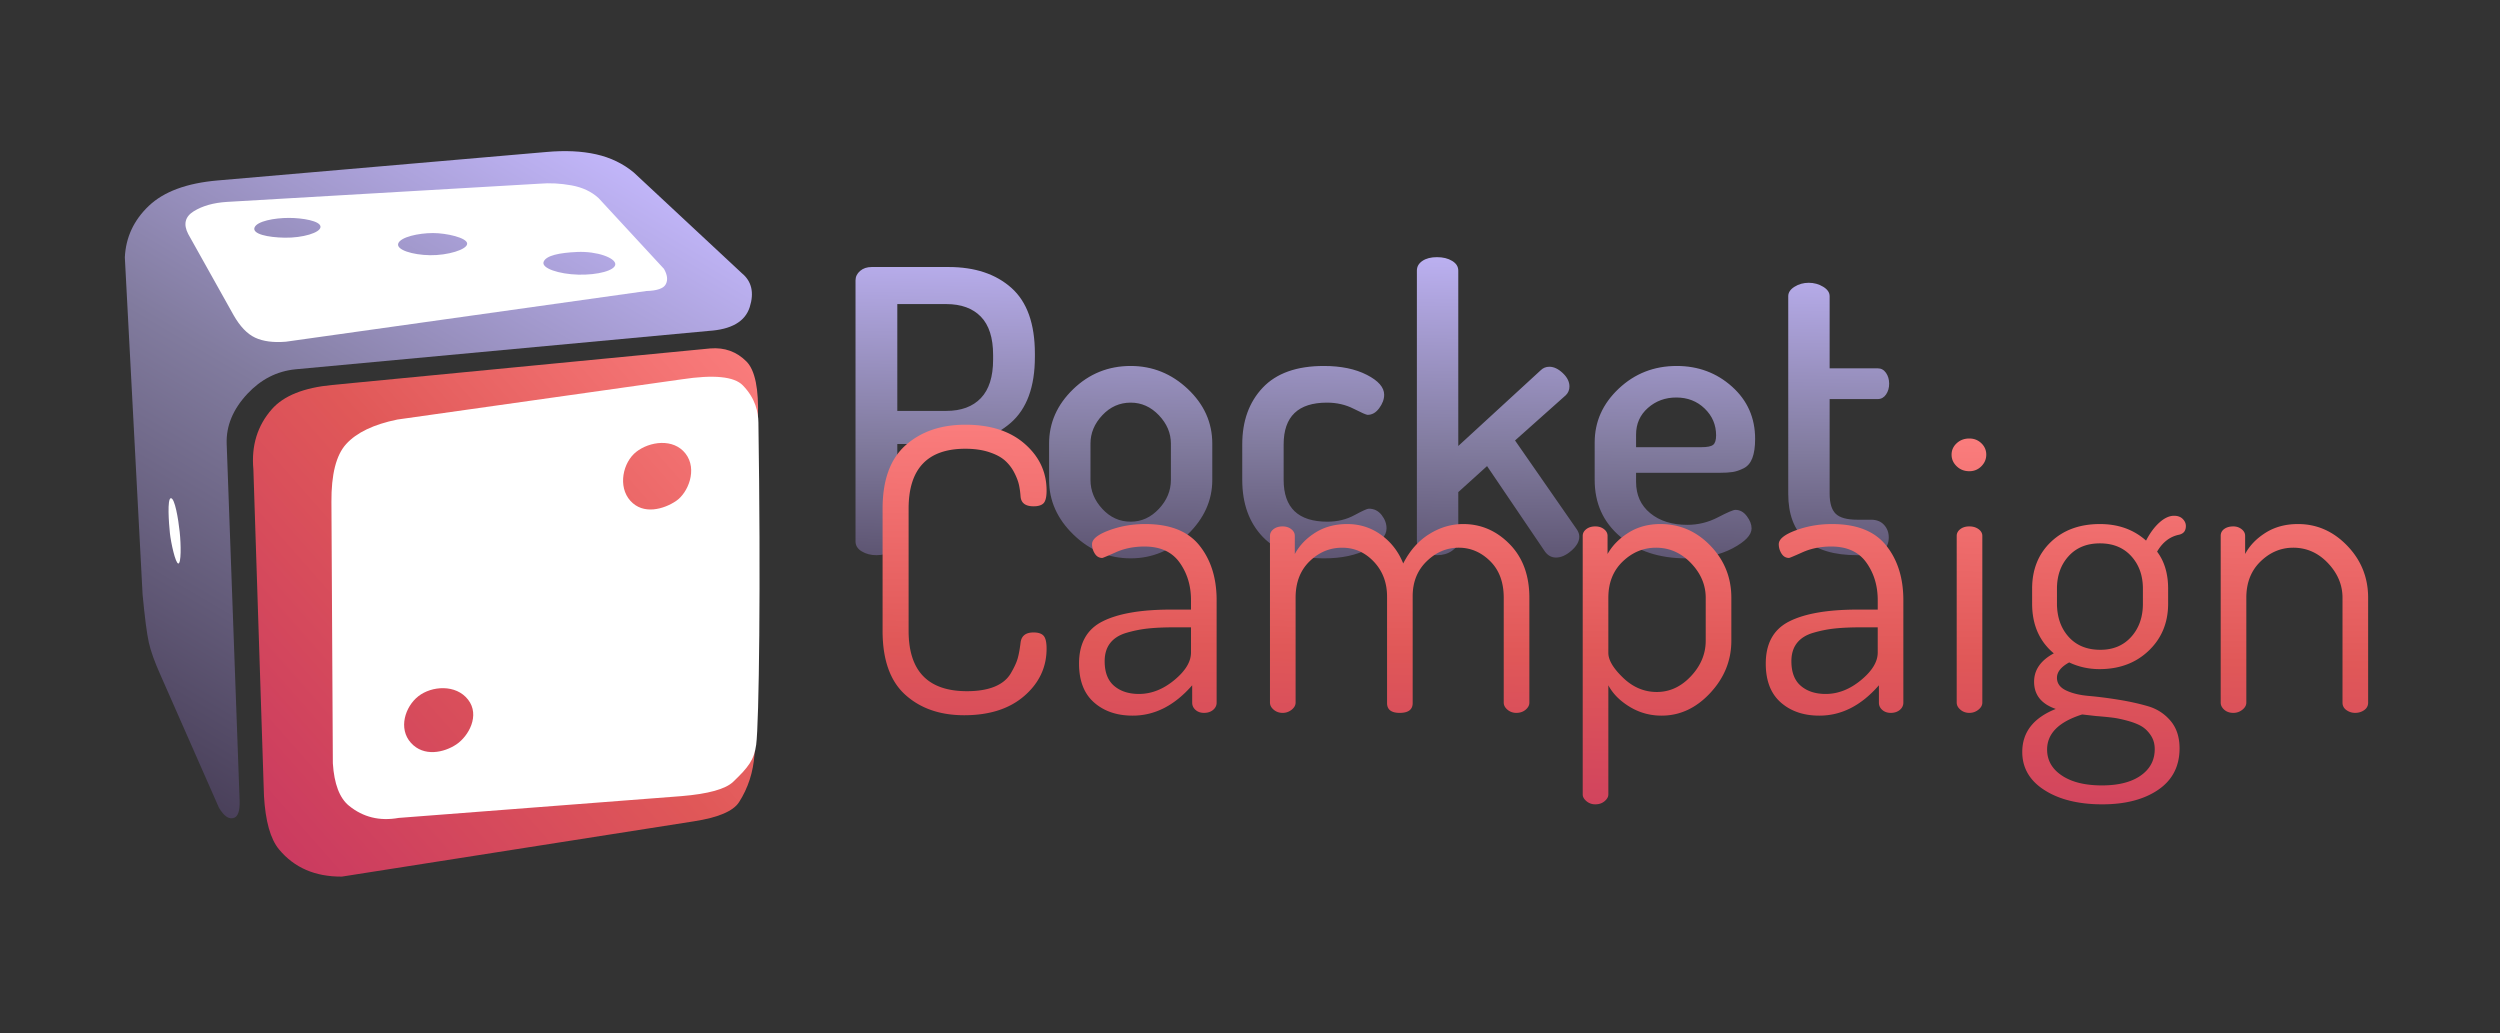 <svg width="1522" height="629" viewBox="0 0 1522 629" xmlns="http://www.w3.org/2000/svg"><rect x="0" y="0" width="1522" height="629" fill="#333333" stroke="none"/><title>LogotypeColor</title><defs><linearGradient x1="52.336%" y1="-9.625%" x2="46.239%" y2="128.08%" id="a"><stop stop-color="#C4B8FD" offset="0%"/><stop stop-color="#817B9E" offset="52.728%"/><stop stop-color="#443A53" offset="100%"/></linearGradient><linearGradient x1="71.484%" y1="0%" x2="63.769%" y2="127.979%" id="b"><stop stop-color="#FC7F7F" offset="0%"/><stop stop-color="#E05858" offset="47.75%"/><stop stop-color="#C73661" offset="100%"/></linearGradient><linearGradient x1="74.999%" y1="-2.852%" x2="14.75%" y2="105.737%" id="c"><stop stop-color="#C4B8FD" offset="0%"/><stop stop-color="#817B9E" offset="47.18%"/><stop stop-color="#443A53" offset="100%"/></linearGradient><linearGradient x1="109.099%" y1="4.931%" x2="0%" y2="104.952%" id="d"><stop stop-color="#FC7F7F" offset="0%"/><stop stop-color="#E05858" offset="47.75%"/><stop stop-color="#C73661" offset="100%"/></linearGradient></defs><g fill="none" fill-rule="evenodd"><path d="M520.84 329.6V170.72c0-2.24.92-4.16 2.76-5.76 1.84-1.6 4.2-2.4 7.08-2.4h46.8c16 0 28.76 4.24 38.28 12.72s14.28 21.84 14.28 40.08v1.92c0 18.24-4.92 31.64-14.76 40.2-9.84 8.56-22.92 12.84-39.24 12.84h-29.76v59.28c0 2.56-1.24 4.6-3.72 6.12-2.48 1.52-5.48 2.28-9 2.28-3.36 0-6.32-.76-8.88-2.28-2.56-1.52-3.84-3.56-3.84-6.12zm25.44-79.44h29.76c9.12 0 16.16-2.6 21.12-7.8 4.96-5.2 7.44-13 7.44-23.4v-2.88c0-10.4-2.48-18.16-7.44-23.28-4.96-5.12-12-7.68-21.12-7.68h-29.76v65.04zm92.4 42v-22.08c0-12.64 4.88-23.68 14.64-33.12 9.76-9.44 21.44-14.16 35.04-14.16 13.28 0 24.88 4.68 34.8 14.04 9.92 9.36 14.88 20.44 14.88 33.24v22.08c0 12.48-5 23.56-15 33.24-10 9.68-21.56 14.52-34.68 14.52-13.28 0-24.88-4.8-34.8-14.4-9.92-9.6-14.88-20.72-14.88-33.36zm25.2 0c0 6.56 2.4 12.44 7.2 17.64 4.8 5.2 10.56 7.8 17.28 7.8 6.56 0 12.28-2.6 17.16-7.8 4.88-5.2 7.32-11.08 7.32-17.64v-22.08c0-6.4-2.44-12.16-7.32-17.28-4.88-5.12-10.6-7.68-17.16-7.68-6.72 0-12.48 2.56-17.28 7.68-4.8 5.12-7.2 10.88-7.2 17.28v22.08zm92.4 0v-21.6c0-14.24 4.16-25.76 12.48-34.56s20.72-13.2 37.2-13.2c10.4 0 19.12 1.8 26.16 5.4 7.04 3.6 10.56 7.64 10.56 12.12 0 2.72-1 5.44-3 8.16-2 2.72-4.36 4.08-7.08 4.08-.8 0-3.64-1.24-8.52-3.72-4.88-2.48-10.28-3.72-16.2-3.72-17.6 0-26.4 8.48-26.4 25.44v21.6c0 16.96 8.88 25.44 26.64 25.44 6.08 0 11.56-1.32 16.44-3.96 4.88-2.64 7.8-3.96 8.76-3.96 3.2 0 5.8 1.28 7.8 3.84 2 2.56 3 5.28 3 8.16 0 4.48-3.68 8.64-11.04 12.48-7.36 3.84-16.32 5.76-26.88 5.76-16.64 0-29.12-4.36-37.44-13.08-8.32-8.72-12.48-20.28-12.48-34.68zM862.6 329.6V164.72c0-2.4 1.12-4.36 3.36-5.88 2.24-1.52 5.2-2.28 8.88-2.28 3.68 0 6.76.76 9.24 2.28 2.48 1.52 3.72 3.48 3.72 5.88v106.8l50.16-46.08c1.44-1.44 3.2-2.16 5.28-2.16 2.72 0 5.44 1.28 8.16 3.84 2.72 2.56 4.08 5.28 4.08 8.16 0 2.08-.72 3.84-2.16 5.28l-30.96 27.6 37.68 54.24c.96 1.44 1.44 2.88 1.44 4.32 0 2.88-1.6 5.72-4.8 8.52-3.2 2.8-6.32 4.2-9.36 4.2-2.72 0-4.96-1.2-6.72-3.6l-35.28-52.08-17.52 15.84v30c0 2.08-1.28 4-3.84 5.76-2.56 1.76-5.6 2.64-9.12 2.64-3.52 0-6.44-.88-8.76-2.64-2.32-1.76-3.48-3.68-3.48-5.76zm108.24-37.44v-22.8c0-12.64 4.88-23.56 14.64-32.76 9.76-9.2 21.52-13.8 35.28-13.8 13.12 0 24.36 4.2 33.72 12.6 9.36 8.4 14.04 19 14.04 31.8 0 4.8-.56 8.68-1.68 11.64-1.12 2.96-2.88 5.04-5.28 6.24-2.4 1.2-4.64 1.96-6.72 2.28-2.08.32-4.8.48-8.16.48h-50.64v5.52c0 8 2.88 14.36 8.64 19.08 5.76 4.72 13.28 7.08 22.56 7.08 6.56 0 12.76-1.52 18.6-4.56 5.84-3.04 9.4-4.56 10.68-4.56 2.72 0 5.04 1.28 6.96 3.84 1.92 2.56 2.88 5.04 2.88 7.44 0 4-3.84 8.04-11.52 12.12s-17.12 6.12-28.32 6.12c-16.32 0-29.68-4.4-40.08-13.2-10.4-8.8-15.6-20.32-15.6-34.56zm25.2-19.92h39.84c3.52 0 5.88-.48 7.08-1.44 1.2-.96 1.8-2.88 1.8-5.76 0-6.4-2.32-11.84-6.96-16.32-4.64-4.48-10.4-6.72-17.28-6.72-6.72 0-12.48 2.12-17.28 6.36-4.8 4.24-7.2 9.64-7.2 16.2v7.68zm92.64 28.32V180.32c0-2.24 1.28-4.16 3.84-5.76 2.56-1.6 5.44-2.4 8.64-2.4s6.12.8 8.76 2.4c2.64 1.6 3.96 3.52 3.96 5.76v43.92h29.28c2.08 0 3.76.92 5.04 2.76 1.28 1.84 1.92 4.04 1.92 6.6 0 2.56-.64 4.76-1.92 6.6-1.28 1.84-2.96 2.76-5.04 2.76h-29.28v57.6c0 5.76 1.24 9.84 3.72 12.24 2.48 2.4 6.84 3.6 13.08 3.6h8.4c3.36 0 6 1.04 7.92 3.12s2.88 4.64 2.88 7.68-.96 5.6-2.88 7.68-4.56 3.12-7.92 3.12h-8.4c-28 0-42-12.48-42-37.44z" fill="url(#a)"/><path d="M537.32 384.08v-74.4c0-17.44 4.68-30.32 14.04-38.64s21.48-12.48 36.36-12.48c15.2 0 27.24 3.88 36.12 11.64 8.88 7.76 13.32 17.24 13.32 28.44 0 3.84-.6 6.4-1.8 7.68-1.2 1.28-3.24 1.92-6.12 1.92-4.96 0-7.6-2-7.92-6-.16-2.4-.48-4.72-.96-6.96s-1.44-4.76-2.88-7.56-3.32-5.24-5.64-7.32-5.56-3.8-9.72-5.16c-4.16-1.36-8.96-2.04-14.4-2.04-23.04 0-34.56 12.16-34.56 36.48v74.4c0 24.48 11.84 36.72 35.52 36.72 6.72 0 12.32-.92 16.8-2.76 4.48-1.84 7.76-4.52 9.84-8.04 2.08-3.52 3.48-6.52 4.2-9 .72-2.48 1.32-5.72 1.8-9.72.48-4.16 3.12-6.24 7.92-6.24 2.88 0 4.92.68 6.12 2.04 1.2 1.36 1.8 3.96 1.8 7.8 0 11.36-4.52 20.96-13.56 28.8-9.04 7.84-21.24 11.76-36.6 11.76-14.72 0-26.68-4.16-35.88-12.48-9.2-8.32-13.8-21.28-13.8-38.88zM656.92 404c0-12.32 4.76-20.88 14.28-25.68 9.52-4.8 23.4-7.2 41.64-7.2h12.24v-5.76c0-8.8-2.32-16.44-6.96-22.92-4.64-6.48-11.76-9.72-21.36-9.72-6.4 0-12.2 1.16-17.4 3.48-5.2 2.32-7.96 3.48-8.28 3.48-1.92 0-3.44-.88-4.56-2.64a10.52 10.52 0 0 1-1.68-5.76c0-3.04 3.44-5.84 10.32-8.4 6.88-2.56 14.24-3.84 22.08-3.84 15.04 0 26.04 4.36 33 13.08 6.96 8.72 10.44 19.8 10.44 33.24v62.4c0 1.76-.72 3.24-2.16 4.44-1.44 1.2-3.28 1.8-5.52 1.8-2.08 0-3.8-.6-5.16-1.8-1.36-1.2-2.04-2.68-2.04-4.44V417.2c-10.72 12.32-22.8 18.48-36.24 18.48-9.6 0-17.44-2.68-23.52-8.04-6.08-5.36-9.12-13.24-9.12-23.64zm15.6-1.44c0 6.72 1.92 11.72 5.76 15 3.84 3.28 8.88 4.92 15.12 4.92 7.52 0 14.68-2.8 21.48-8.4 6.8-5.6 10.2-11.2 10.2-16.8v-15.36H715c-6.4 0-11.8.24-16.2.72-4.4.48-8.76 1.36-13.08 2.64s-7.6 3.36-9.84 6.24c-2.24 2.88-3.36 6.56-3.36 11.04zm100.64 25.2V326.24c0-1.6.72-2.96 2.16-4.08 1.44-1.12 3.28-1.68 5.52-1.68 2.08 0 3.84.56 5.28 1.68 1.44 1.12 2.16 2.48 2.16 4.08v11.04c2.88-5.28 7.08-9.64 12.6-13.08 5.52-3.44 11.96-5.16 19.32-5.16 7.68 0 14.56 2.2 20.64 6.6 6.08 4.4 10.56 10.2 13.44 17.4 4-7.84 9.28-13.8 15.84-17.88 6.56-4.08 13.44-6.12 20.64-6.12 10.88 0 20.32 4.08 28.32 12.24s12 19.04 12 32.64v63.84c0 1.6-.76 3.04-2.28 4.32-1.52 1.28-3.4 1.92-5.64 1.92-2.08 0-3.88-.64-5.4-1.92-1.52-1.28-2.28-2.72-2.28-4.32v-63.84c0-9.44-2.76-16.88-8.28-22.32-5.52-5.44-11.88-8.16-19.08-8.16-7.36 0-13.88 2.76-19.56 8.28-5.68 5.52-8.52 12.6-8.52 21.24V428c0 4-2.64 6-7.92 6-5.12 0-7.68-2-7.68-6v-64.8c0-8.48-2.68-15.56-8.04-21.24-5.36-5.68-11.8-8.52-19.32-8.52s-14.12 2.76-19.8 8.28c-5.68 5.52-8.52 12.92-8.52 22.2v63.84c0 1.6-.8 3.04-2.4 4.32-1.6 1.28-3.44 1.92-5.52 1.92-2.08 0-3.88-.64-5.4-1.92-1.52-1.28-2.28-2.72-2.28-4.32zm190.4 55.92V326.24c0-1.6.72-2.96 2.16-4.08 1.44-1.12 3.28-1.68 5.52-1.68 2.08 0 3.84.56 5.28 1.68 1.44 1.12 2.16 2.48 2.16 4.08v11.04c2.88-5.12 7.12-9.44 12.72-12.96 5.6-3.52 12.08-5.28 19.44-5.28 11.84 0 22 4.4 30.48 13.2 8.48 8.8 12.72 19.36 12.72 31.68v26.16c0 12-4.28 22.6-12.84 31.8-8.56 9.2-18.44 13.8-29.64 13.8-7.04 0-13.52-1.8-19.44-5.4-5.92-3.6-10.24-7.96-12.96-13.08v66.48c0 1.44-.76 2.8-2.28 4.08-1.52 1.28-3.4 1.92-5.64 1.92-2.08 0-3.88-.64-5.4-1.92-1.52-1.28-2.28-2.64-2.28-4.08zm15.6-86.16c0 4.32 3 9.36 9 15.12s12.84 8.64 20.52 8.64c7.84 0 14.76-3.2 20.76-9.6 6-6.4 9-13.6 9-21.6v-26.16c0-7.84-3-14.88-9-21.12s-13.08-9.36-21.24-9.36c-7.68 0-14.44 2.8-20.28 8.4-5.84 5.6-8.76 12.96-8.76 22.08v33.6zM1075 404c0-12.32 4.76-20.88 14.28-25.68 9.52-4.8 23.4-7.2 41.64-7.2h12.24v-5.76c0-8.8-2.32-16.44-6.96-22.92-4.64-6.48-11.76-9.72-21.36-9.72-6.4 0-12.2 1.16-17.4 3.48-5.2 2.32-7.96 3.48-8.28 3.48-1.92 0-3.44-.88-4.56-2.64a10.52 10.52 0 0 1-1.68-5.76c0-3.04 3.44-5.84 10.32-8.4 6.88-2.56 14.24-3.84 22.08-3.84 15.04 0 26.04 4.36 33 13.08 6.96 8.72 10.44 19.8 10.44 33.24v62.4c0 1.76-.72 3.24-2.16 4.44-1.44 1.2-3.28 1.8-5.52 1.8-2.08 0-3.8-.6-5.16-1.8-1.36-1.2-2.04-2.68-2.04-4.44V417.2c-10.72 12.32-22.8 18.48-36.24 18.48-9.6 0-17.44-2.68-23.52-8.04-6.08-5.36-9.12-13.24-9.12-23.64zm15.6-1.44c0 6.72 1.92 11.72 5.76 15 3.84 3.28 8.88 4.92 15.12 4.92 7.52 0 14.68-2.8 21.48-8.4 6.8-5.6 10.2-11.2 10.2-16.8v-15.36h-10.08c-6.4 0-11.8.24-16.2.72-4.4.48-8.76 1.36-13.08 2.64s-7.6 3.36-9.84 6.24c-2.24 2.88-3.36 6.56-3.36 11.04zm97.52-125.76c0-2.72 1.04-5.04 3.12-6.96s4.64-2.88 7.68-2.88c2.88 0 5.32.96 7.32 2.88s3 4.24 3 6.96c0 2.72-1 5.08-3 7.08s-4.44 3-7.32 3c-3.04 0-5.6-1-7.68-3s-3.12-4.36-3.12-7.08zm3.12 150.96V326.24c0-1.6.72-2.96 2.16-4.08 1.44-1.12 3.28-1.68 5.52-1.68 2.24 0 4.12.56 5.64 1.68 1.52 1.12 2.28 2.48 2.28 4.08v101.52c0 1.6-.8 3.04-2.4 4.32-1.6 1.28-3.44 1.92-5.52 1.92-2.08 0-3.88-.64-5.4-1.92-1.52-1.28-2.28-2.72-2.28-4.32zm39.92 30c0-12 6.8-20.72 20.4-26.16-8.8-3.04-13.2-8.56-13.2-16.56 0-7.2 4-12.96 12-17.28-8.8-7.36-13.2-17.44-13.2-30.24v-9.12c0-11.68 3.8-21.16 11.4-28.44 7.6-7.28 17.56-10.92 29.88-10.92 11.2 0 20.56 3.36 28.08 10.08 2.4-4.64 5.12-8.32 8.16-11.04 3.04-2.72 6-4.08 8.88-4.08 2.24 0 4 .64 5.28 1.92 1.28 1.28 1.92 2.72 1.92 4.32 0 2.88-1.36 4.64-4.08 5.28-5.6 1.12-10.08 4.56-13.44 10.32 4.48 5.92 6.72 13.44 6.72 22.56v9.12c0 11.52-3.92 21.04-11.76 28.56s-17.84 11.28-30 11.28c-6.56 0-12.72-1.36-18.48-4.08-4.96 2.72-7.44 5.84-7.44 9.36 0 3.36 1.84 5.92 5.52 7.68 3.68 1.76 8.28 2.88 13.8 3.36 5.52.48 11.52 1.24 18 2.28 6.48 1.04 12.48 2.36 18 3.96s10.12 4.56 13.8 8.88c3.68 4.32 5.52 9.92 5.52 16.8 0 10.88-4.32 19.28-12.96 25.2-8.64 5.92-20 8.88-34.08 8.88-14.4 0-26.12-2.88-35.16-8.64-9.04-5.76-13.56-13.52-13.56-23.28zm15.12-1.44c0 6.56 3 11.84 9 15.84s14.12 6 24.36 6c10.08 0 17.96-2 23.64-6s8.52-9.36 8.52-16.08c0-3.2-.8-6-2.4-8.4-1.6-2.4-3.48-4.24-5.64-5.52-2.16-1.28-5-2.4-8.52-3.36-3.52-.96-6.6-1.6-9.24-1.92-2.64-.32-5.96-.64-9.96-.96l-8.4-.96c-14.24 4.48-21.36 11.6-21.36 21.36zm6-89.04c0 8.32 2.36 15.12 7.08 20.4 4.72 5.28 11.16 7.92 19.32 7.92 7.84 0 14.12-2.64 18.84-7.92 4.72-5.28 7.08-12 7.08-20.16v-9.12c0-8-2.36-14.6-7.08-19.8-4.72-5.2-11.08-7.8-19.08-7.8-8 0-14.36 2.6-19.08 7.8-4.72 5.2-7.08 11.8-7.08 19.8v8.88zm99.68 60.48V326.24c0-1.76.72-3.16 2.16-4.2 1.44-1.04 3.28-1.56 5.52-1.56 1.92 0 3.6.56 5.04 1.68 1.44 1.12 2.16 2.48 2.16 4.08v11.04c2.72-5.12 6.88-9.44 12.48-12.96 5.6-3.52 12.16-5.28 19.68-5.28 11.52 0 21.52 4.4 30 13.2 8.48 8.8 12.72 19.36 12.72 31.68v63.84c0 1.92-.8 3.44-2.4 4.56-1.6 1.12-3.44 1.68-5.52 1.68-1.92 0-3.68-.56-5.28-1.68-1.6-1.12-2.4-2.64-2.4-4.56v-63.84c0-7.84-2.96-14.88-8.88-21.12-5.92-6.24-12.96-9.36-21.12-9.36-7.52 0-14.16 2.8-19.92 8.4-5.76 5.6-8.64 12.96-8.64 22.08v63.84c0 1.6-.8 3.04-2.4 4.32-1.6 1.28-3.44 1.92-5.52 1.92-2.24 0-4.08-.64-5.52-1.92-1.44-1.28-2.16-2.72-2.16-4.32z" fill="url(#b)"/><path d="M69.901 396.011c.09 5.667-1.016 8.949-3.319 9.846-3.055 1.19-6.144-.832-9.267-6.067l-35.618-80.86c-3.562-7.916-5.933-14.54-7.112-19.87-1.18-5.33-2.436-15.008-3.769-29.034L0 64.713c.57-12.2 5.432-22.656 14.585-31.364 9.152-8.708 23.125-13.871 41.917-15.49L256.598.535c11.422-1.036 21.534-.564 30.336 1.414 8.802 1.979 16.462 5.685 22.98 11.12l65.736 61.266c5.977 4.934 7.576 11.804 4.797 20.61-2.78 8.806-11.126 13.647-25.04 14.522l-251.609 23.372c-11.225 1.147-20.942 6.106-29.15 14.876C65.84 157.127 61.623 167.282 62 178.18l7.902 217.832z" fill="url(#c)" transform="translate(76 92)"/><path d="M114.573 142.465c-3.052-5.946-1.927-10.56 3.375-13.841 5.302-3.282 11.999-5.181 20.092-5.698l190.423-11.096c6.293-.536 12.78-.195 19.462 1.022 6.68 1.218 12.168 3.793 16.46 7.724l39.829 43.096c2.1 3.647 2.476 6.764 1.125 9.353-1.35 2.588-5.306 3.97-11.868 4.147l-219.44 30.86c-7.641.622-13.882-.202-18.722-2.475-4.84-2.273-9.218-6.858-13.136-13.754l-27.6-49.338zm61.337-9.802c-8.859 0-19.514 1.99-20.958 5.88-1.444 3.888 7.865 5.994 18.506 6.164 10.642.17 21.664-2.994 21.664-6.612s-11.066-5.432-19.212-5.432zm87.708 9.222c-8.86 0-19.711 2.422-21.155 6.31-1.444 3.889 8.698 7.005 19.34 7.176 10.642.17 22.608-3.404 22.608-7.022 0-3.617-12.648-6.464-20.793-6.464zm87.775 11.513c-10.792.466-19.003 2.14-20.447 6.029-1.444 3.888 9.337 7.477 21.124 7.784 11.787.308 22.53-2.543 22.53-6.368s-10.994-7.972-23.207-7.445zM103.44 324.624c-.62-5.814-1.764-21.327.62-21.327 2.382 0 4.495 12.6 5.338 20.535.844 7.935.923 19.243-.826 19.243-1.75 0-4.513-12.636-5.132-18.45z" fill="#FFF"/><path d="M307.427 42.432c.594-17.61-1.735-29.06-6.986-34.351-5.946-5.992-13.274-8.643-21.984-7.954L48.291 22.371c-17.299 1.632-29.555 6.54-36.768 14.726C2.684 47.128-1.07 59.36.261 73.79l6.446 198.768c.878 15.406 3.939 26.263 9.181 32.573 9.254 11.136 21.998 16.65 38.232 16.54l214.196-33.637c14.887-2.297 24.094-6.195 27.618-11.695 5.528-8.625 8.665-18.358 9.41-29.198l2.083-204.71z" fill="url(#d)" transform="translate(154 212)"/><path d="M201.773 305.646c-.12-16.828 2.863-28.59 8.948-35.285 6.372-7.013 16.766-11.994 31.18-14.944l173.323-24.511c19.399-2.927 31.722-1.704 36.969 3.668 7.87 8.058 9.438 16.466 9.532 22.65 1.47 96.974.405 182.81-1.361 196.146-1.227 9.258-4.736 13.713-14.001 22.592-4.645 4.45-15.114 7.356-31.408 8.717l-172.27 13.272c-11.535 2.057-21.604-.407-30.205-7.393-5.762-4.68-9.043-13.297-9.843-25.85l-.864-159.062zm48.413 146.606c7.836 8.688 20.175 5.938 27.65.936 7.475-5.001 14.54-17.712 7.139-27.237-7.4-9.525-22.205-8.424-30.294-2.072-8.088 6.352-12.33 19.684-4.495 28.373zm133.6-147.356c7.835 8.688 20.253 5.156 27.728.154 7.475-5.002 13.245-19.373 5.844-28.898-7.4-9.526-21.926-7.42-30.014-1.067-8.088 6.352-11.394 21.122-3.559 29.811z" fill="#FFF"/></g></svg>